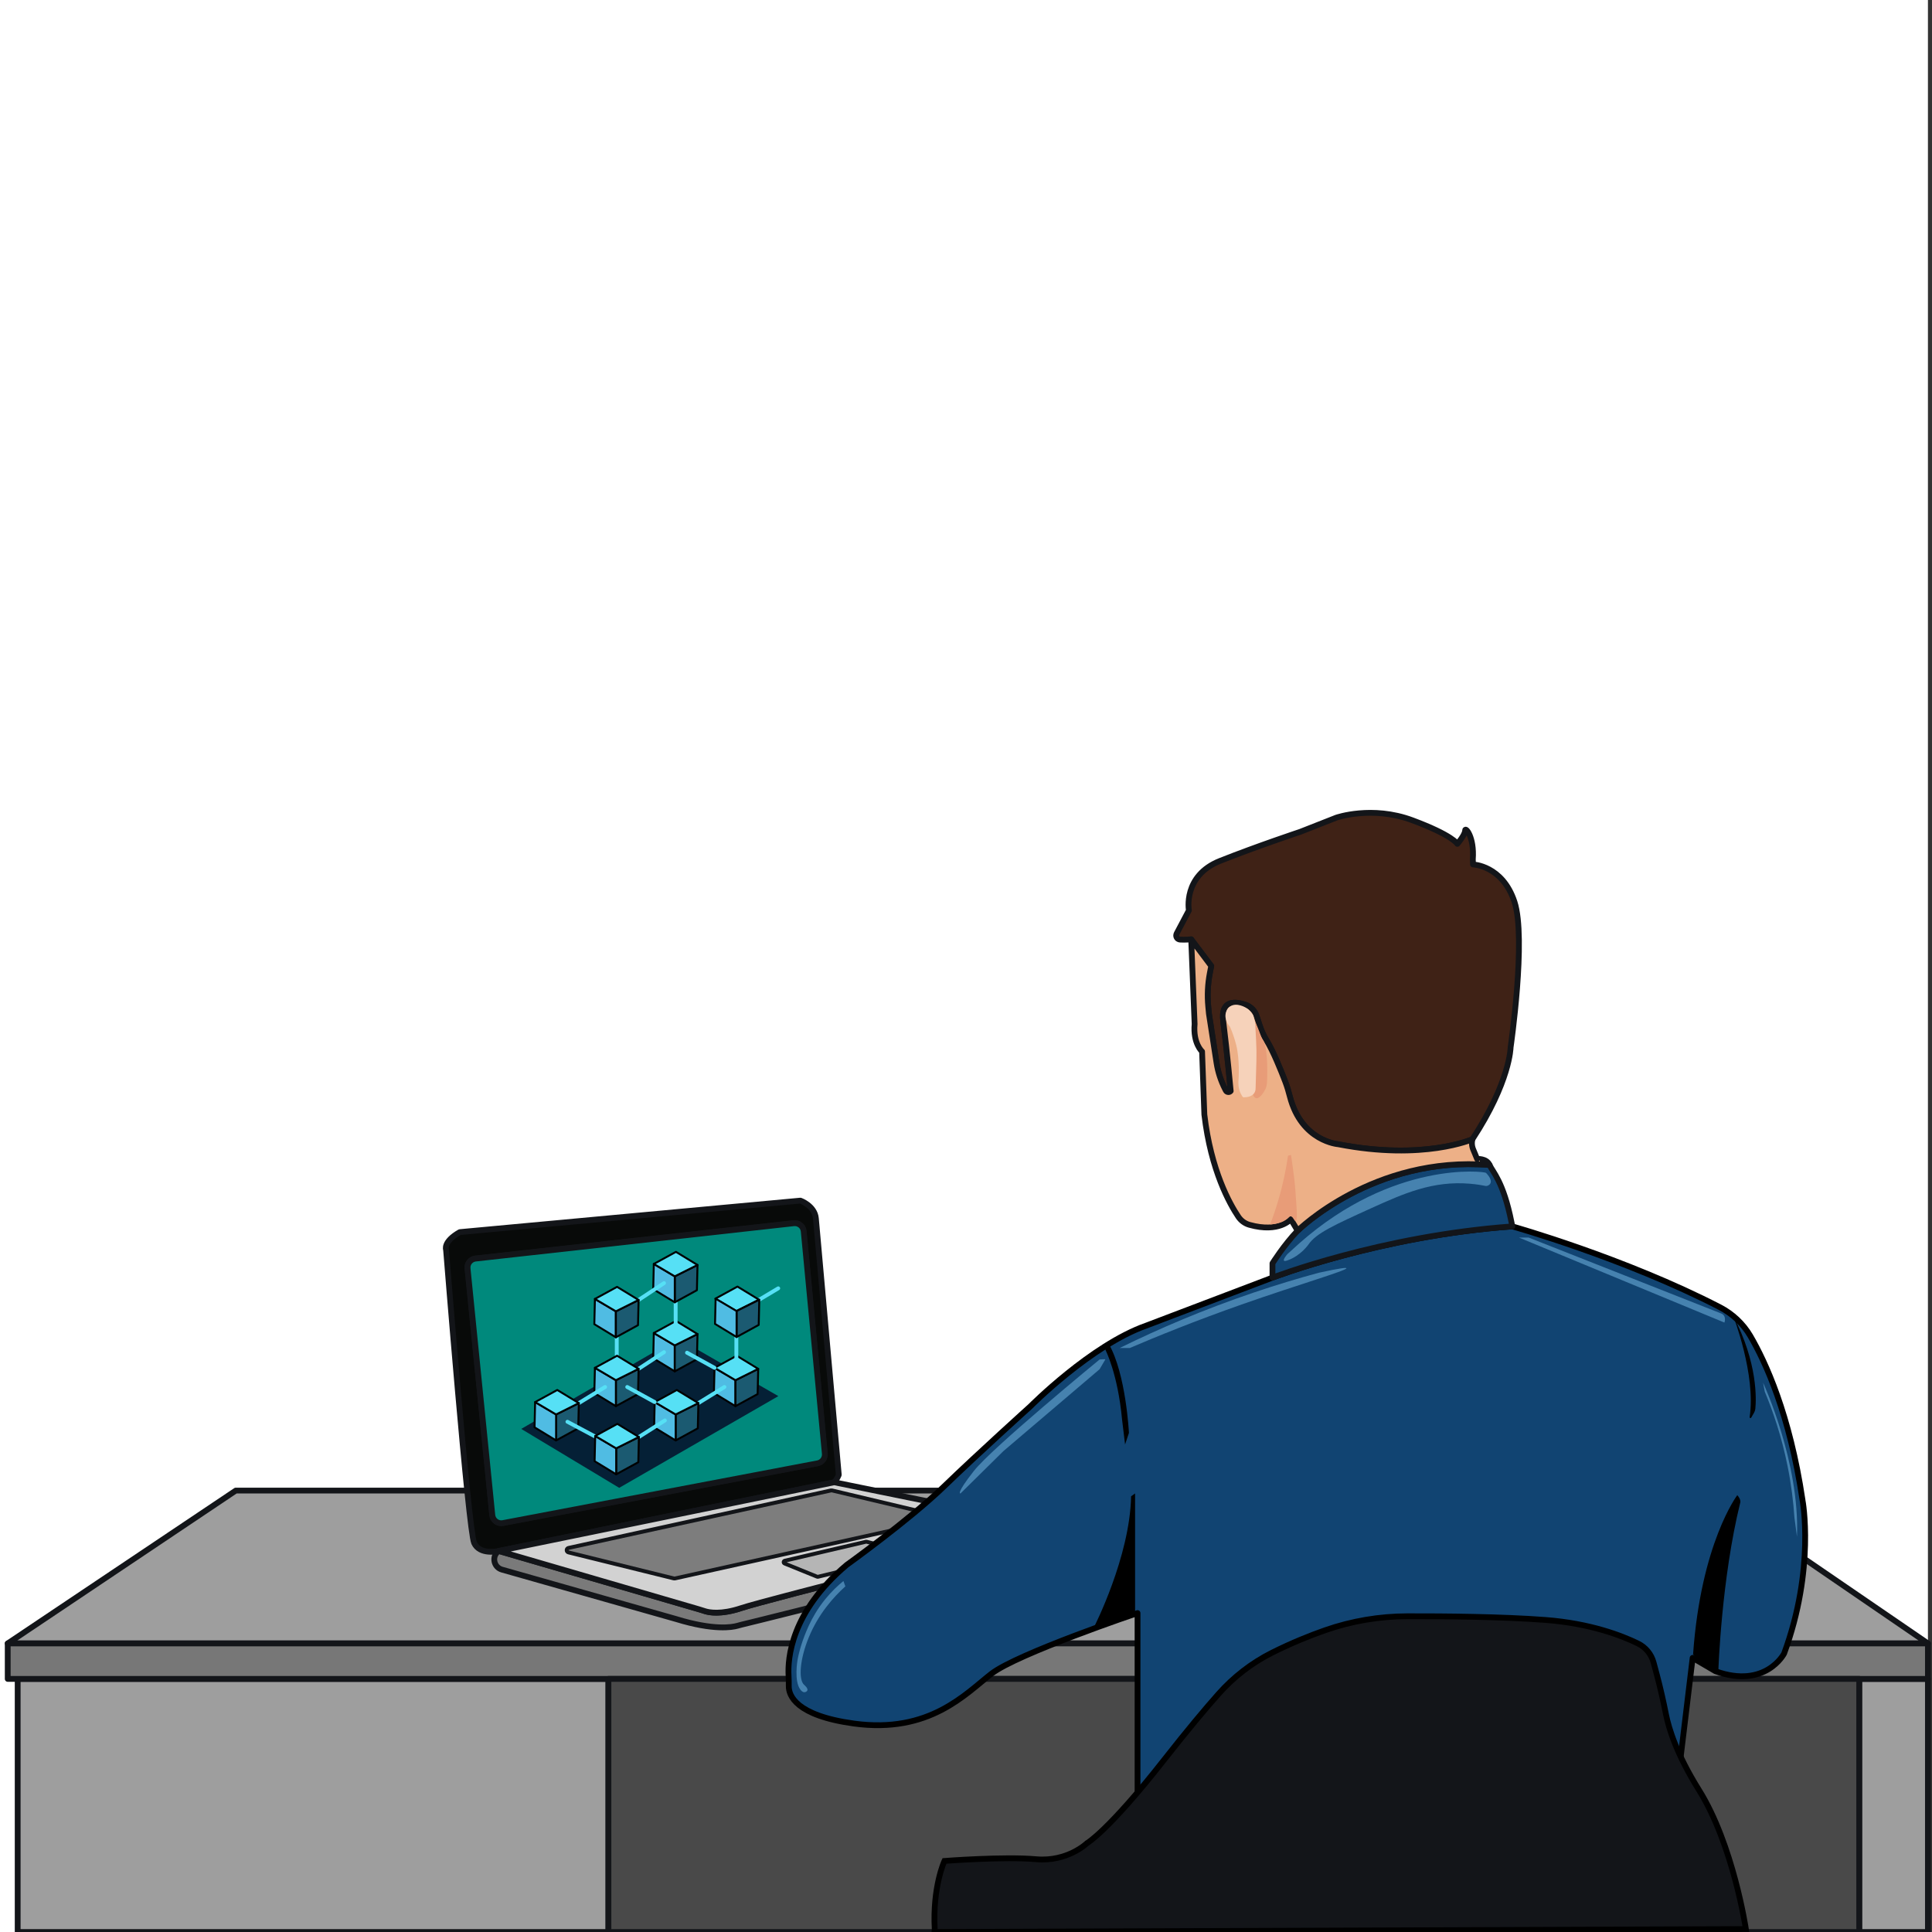 <?xml version="1.0" encoding="utf-8"?>
<!-- Generator: Adobe Illustrator 27.2.0, SVG Export Plug-In . SVG Version: 6.00 Build 0)  -->
<svg version="1.1" xmlns="http://www.w3.org/2000/svg" xmlns:xlink="http://www.w3.org/1999/xlink" x="0px" y="0px"
	 viewBox="0 0 1000 1000" style="enable-background:new 0 0 1000 1000;" xml:space="preserve">
<rect x="0" y="0" width="1000" height="1000" fill="#333333" stroke="none"/>
<style type="text/css">
	.st0{fill:#FFFFFF;}
	.st1{fill:#9E9E9E;stroke:#131519;stroke-width:3;stroke-linejoin:round;stroke-miterlimit:10;}
	.st2{fill:#777777;stroke:#131519;stroke-width:3;stroke-linejoin:round;stroke-miterlimit:10;}
	.st3{fill:#494949;stroke:#131519;stroke-width:3;stroke-linejoin:round;stroke-miterlimit:10;}
	.st4{fill:#080A09;stroke:#131519;stroke-width:3;stroke-linejoin:round;stroke-miterlimit:10;}
	.st5{fill:#00897C;stroke:#131519;stroke-width:3;stroke-linejoin:round;stroke-miterlimit:10;}
	.st6{fill:#7A7A7A;stroke:#131519;stroke-width:3;stroke-linejoin:round;stroke-miterlimit:10;}
	.st7{fill:#D2D2D2;stroke:#131519;stroke-width:3;stroke-linejoin:round;stroke-miterlimit:10;}
	.st8{fill:#052036;}
	.st9{fill:none;stroke:#56E0F5;stroke-width:2;stroke-linecap:round;stroke-linejoin:round;stroke-miterlimit:10;}
	.st10{fill:#50BCE3;stroke:#000000;stroke-linecap:round;stroke-linejoin:round;stroke-miterlimit:10;}
	.st11{fill:#1B5A71;stroke:#000000;stroke-linecap:round;stroke-linejoin:round;stroke-miterlimit:10;}
	.st12{fill:#56E0F5;stroke:#000000;stroke-linecap:round;stroke-linejoin:round;stroke-miterlimit:10;}
	.st13{fill:#7D7D7D;stroke:#131519;stroke-linejoin:round;stroke-miterlimit:10;}
	.st14{fill:#B5B5B5;stroke:#131519;stroke-linejoin:round;stroke-miterlimit:10;}
	.st15{fill:#114472;stroke:#000000;stroke-width:3;stroke-linejoin:round;stroke-miterlimit:10;}
	.st16{fill:#114472;stroke:#131519;stroke-width:3;stroke-linejoin:round;stroke-miterlimit:10;}
	.st17{fill:#3F2216;stroke:#131519;stroke-width:3;stroke-linejoin:round;stroke-miterlimit:10;}
	.st18{fill:#EDB087;stroke:#131519;stroke-width:3;stroke-linejoin:round;stroke-miterlimit:10;}
	.st19{fill:#E89C78;}
	.st20{fill:#F6D2BA;}
	.st21{fill:#4682AF;}
	.st22{fill:#131519;stroke:#000000;stroke-width:3;stroke-miterlimit:10;}
	.st23{fill:#EDB087;}
	.st24{fill:#7A1D32;}
	.st25{fill:#FBB03B;}
	.st26{fill:#3F2216;}
	.st27{fill:#2D1708;}
	.st28{fill:#114472;}
</style>
<g id="BG">
	<rect class="st0" width="997.89" height="1000"/>
</g>
<g id="Стол">
	<rect x="9.15" y="869" class="st1" width="305.78" height="131"/>
	<rect x="962.33" y="869" class="st1" width="35.56" height="131"/>
	<polygon class="st1" points="997.89,850.63 4,850.63 122.04,771.52 882.33,771.52 	"/>
	<rect x="4" y="850.63" class="st2" width="993.89" height="18.37"/>
	<rect x="314.93" y="869" class="st3" width="647.4" height="131"/>
</g>
<g id="Компьютер">
	<path class="st4" d="M422.3,630.63c-0.59-6.52-8-9.19-8-9.19l-176.29,16.3c-8.89,5.04-7.12,9.18-7.12,9.18
		s11.56,145.19,14.52,151.71c2.89,6.35,12.23,4.27,12.72,4.16l0.02-0.01h0.01l173.62-35.56c1.48-1.48,2.37-3.85,2.37-3.85
		L422.3,630.63z M423.1,757.34l-162.85,30.93c-2.68,0.51-5.22-1.39-5.49-4.1l-12.81-127.7c-0.26-2.54,1.58-4.81,4.11-5.09
		l164.73-18.3c2.58-0.29,4.9,1.59,5.14,4.18l10.93,115.07C427.09,754.73,425.46,756.9,423.1,757.34z"/>
	<path class="st5" d="M423.17,757.41l-162.85,30.93c-2.68,0.51-5.22-1.39-5.49-4.1l-12.81-127.7c-0.26-2.54,1.58-4.81,4.11-5.09
		l164.73-18.3c2.58-0.29,4.9,1.59,5.14,4.18l10.93,115.07C427.16,754.8,425.53,756.97,423.17,757.41z"/>
	<path class="st6" d="M533.26,798.26c-4.38,7.08-133.95,38.91-149.45,42.67c-0.74,0.18-1.46,0.38-2.2,0.59
		c-2.52,0.71-12.1,2.52-31.6-3.49l-90.21-25.61c-4.3-1.22-5.4-6.87-1.81-9.53c0.05-0.04,0.1-0.07,0.15-0.11l106.02,30.87
		c0,0,6.32,3.12,19.61-1.33c13.28-4.44,143.5-37.11,143.5-37.11s6-1.11,6-7.33C533.26,787.89,536,793.81,533.26,798.26z"/>
	<path class="st7" d="M431.78,767.22l-173.62,35.56l103.38,30.12c1.15,0.34,2.29,0.71,3.43,1.07c2.11,0.66,8.26,1.88,18.78-1.64
		c13.28-4.44,143.5-37.11,143.5-37.11c4.06-1.36,6.68-3.74,6.53-5.9c-0.03-0.4-0.16-0.88-0.53-1.43L431.78,767.22z M469.64,804.34
		l-46.37,11.31c-0.05,0.01-0.11,0-0.15-0.02l-16.85-6.84c-0.22-0.09-0.2-0.41,0.03-0.47l42.02-9.83c0.04-0.01,0.08-0.01,0.11,0
		l21.21,5.38C469.89,803.93,469.89,804.28,469.64,804.34z M485.48,786.31L349.2,816.52c-0.1,0.02-0.21,0.02-0.31-0.01l-54.56-13.48
		c-0.7-0.17-0.69-1.17,0.01-1.33l135.88-29.78c0.1-0.02,0.21-0.02,0.31,0l54.96,13.06C486.19,785.15,486.18,786.15,485.48,786.31z"
		/>
	<polygon class="st8" points="269.79,739.6 320.5,770.1 402.87,722.63 350.82,692.69 	"/>
	<line class="st9" x1="319.23" y1="692.18" x2="319.23" y2="707.99"/>
	<polygon class="st10" points="349.26,696.38 349.26,709.82 338.11,703.03 338.41,689.97 	"/>
	<line class="st9" x1="330.54" y1="708.51" x2="343.69" y2="699.89"/>
	<polygon class="st11" points="330.54,708.51 330.23,721.57 318.78,727.83 318.78,714.39 	"/>
	<polygon class="st10" points="318.78,714.39 318.78,727.83 307.62,721.04 307.93,707.99 	"/>
	<polygon class="st12" points="330.54,708.51 318.78,714.39 307.93,707.99 319.39,701.72 	"/>
	<polygon class="st10" points="380.68,714.39 380.68,727.83 369.53,721.04 369.84,707.99 	"/>
	<line class="st9" x1="299.6" y1="726.24" x2="313.2" y2="717.91"/>
	<polygon class="st11" points="299.6,726.24 299.29,739.3 287.83,745.57 287.83,732.13 	"/>
	<polygon class="st10" points="287.83,732.13 287.83,745.57 276.68,738.78 276.98,725.72 	"/>
	<line class="st9" x1="361.48" y1="726.24" x2="374.96" y2="717.91"/>
	<polygon class="st12" points="299.6,726.24 287.83,732.13 276.98,725.72 288.44,719.45 	"/>
	<line class="st9" x1="293.71" y1="735.91" x2="308.5" y2="743.78"/>
	<polygon class="st11" points="361.48,726.24 361.18,739.3 349.72,745.57 349.72,732.13 	"/>
	<polygon class="st10" points="349.72,732.13 349.72,745.57 338.57,738.78 338.87,725.72 	"/>
	<polygon class="st12" points="361.48,726.24 349.72,732.13 338.87,725.72 350.33,719.45 	"/>
	<path class="st13" d="M485.48,786.31L349.2,816.52c-0.1,0.02-0.21,0.02-0.31-0.01l-54.56-13.48c-0.7-0.17-0.69-1.17,0.01-1.33
		l136.07-29.79c18.42,4.35,36.66,8.72,55.08,13.08C486.19,785.15,486.18,786.15,485.48,786.31z"/>
	<path class="st14" d="M469.64,804.34l-46.37,11.31c-0.05,0.01-0.11,0-0.15-0.02l-16.85-6.84c-0.22-0.09-0.2-0.41,0.03-0.47
		l42.02-9.83c0.04-0.01,0.08-0.01,0.11,0l21.21,5.38C469.89,803.93,469.89,804.28,469.64,804.34z"/>
	<line class="st9" x1="330.69" y1="743.78" x2="344.14" y2="735.21"/>
	<polygon class="st11" points="330.69,743.78 330.39,756.84 318.93,763.1 318.93,749.66 	"/>
	<polygon class="st10" points="318.93,749.66 318.93,763.1 307.77,756.31 308.08,743.26 	"/>
	<polygon class="st12" points="330.69,743.78 318.93,749.66 308.08,743.26 319.54,736.99 	"/>
	<polygon class="st10" points="318.78,678.74 318.78,692.18 307.62,685.39 307.93,672.33 	"/>
	<polygon class="st11" points="361.03,690.5 360.72,703.55 349.26,709.82 349.26,696.38 	"/>
	<polygon class="st12" points="361.03,690.5 349.26,696.38 338.41,689.97 349.87,683.7 	"/>
	<line class="st9" x1="349.72" y1="674.07" x2="349.72" y2="690.5"/>
	<polygon class="st11" points="361.03,654.75 360.72,667.8 349.26,674.07 349.26,660.63 	"/>
	<polygon class="st10" points="349.26,660.63 349.26,674.07 338.11,667.28 338.41,654.22 	"/>
	<line class="st9" x1="330.54" y1="672.86" x2="343.69" y2="664.14"/>
	<polygon class="st11" points="330.54,672.86 330.23,685.91 318.78,692.18 318.78,678.74 	"/>
	<polygon class="st12" points="330.54,672.86 318.78,678.74 307.93,672.33 319.39,666.07 	"/>
	<polygon class="st12" points="361.03,654.75 349.26,660.63 338.41,654.22 349.87,647.96 	"/>
	<polygon class="st11" points="392.45,708.51 392.14,721.57 380.68,727.83 380.68,714.39 	"/>
	<line class="st9" x1="392.09" y1="673.25" x2="402.81" y2="666.84"/>
	<polygon class="st12" points="392.45,708.51 380.68,714.39 369.84,707.99 381.29,701.72 	"/>
	<polygon class="st12" points="392.86,672.72 381.1,678.6 370.25,672.19 381.71,665.93 	"/>
	<line class="st9" x1="324.66" y1="717.91" x2="338.87" y2="725.72"/>
	<line class="st9" x1="355.6" y1="700.16" x2="369.84" y2="707.99"/>
	<line class="st9" x1="381.14" y1="691.8" x2="381.14" y2="707.99"/>
	<polygon class="st11" points="393.01,672.72 392.71,685.77 381.25,692.04 381.25,678.6 	"/>
	<polygon class="st10" points="381.25,678.6 381.25,692.04 370.1,685.25 370.4,672.19 	"/>
</g>
<g id="Персонаж">
	<path class="st15" d="M923.44,855.89c0,0-9.55,18.44-35.55,9.11l-11.78-6.89l-6.18,51.19l-281.14,18.48v-92.85
		c0,0-62.31,21.03-75.64,31.4c-13.34,10.37-32,31.11-71.11,25.78c-30.31-4.13-33.75-14.67-33.77-19.21c0-1.86,0-3.72-0.11-5.59
		c-0.5-8.78,1.19-32.93,30.03-57.27c0,0,32.59-23.41,50.37-40.6c17.77-17.18,44.74-41.48,44.74-41.48s31.4-31.7,59.85-41.77
		l65.48-24.89c0,0,56-21.63,124.15-26.52c0,0,58.13,16.35,107.41,41.83c6.55,3.39,12.05,8.52,15.78,14.89
		c7.8,13.35,20.42,40.57,27.03,85.06C933,776.56,939.67,811.89,923.44,855.89z"/>
	<path class="st16" d="M782.78,634.78c-68.15,4.89-124.15,26.52-124.15,26.52v-7.41c0,0,5.93-9.48,13.04-16.89
		c0,0,39.26-38.96,99.33-34c1.56,3.56,7.11,8.44,11.33,29.56L782.78,634.78z"/>
	<path class="st17" d="M781.89,542.11c0,0-0.22,17.78-19.78,47.56c0,0-25.26,11.18-69.41,2.59c0,0-19.04-1.36-25.07-24.68
		c-0.65-2.54-1.38-5.06-2.31-7.51c-2.21-5.81-6.32-16.04-9.87-21.78c-1.48-2.4-2.63-5-3.51-7.69l-1.55-4.75
		c-0.88-2.7-2.97-4.81-5.65-5.74c-5.21-1.8-12.99-2.76-11.59,8.45c2.07,16.59,3.85,36.14,3.85,36.14c-0.31,0.38-0.74,0.56-1.17,0.56
		c-0.55,0-1.09-0.29-1.37-0.84l-0.39-0.77c-2.18-4.23-3.66-8.79-4.39-13.5l-3.94-25.45l-0.35-3.69c-0.55-5.8-0.27-11.66,0.83-17.38
		l0.71-3.63l-10.37-13.81c0,0-3.18,0.32-5.86,0.13c-0.77-0.05-1.43-0.54-1.73-1.24c-0.12-0.28-0.18-0.57-0.18-0.86
		c0-0.36,0.09-0.72,0.26-1.04l6.32-11.96c0,0-3.26-17.92,16.15-25.63c19.41-7.7,41.48-15.03,41.48-15.03l18.67-7.34
		c0,0,18.44-6.44,39.33,1.34c20.89,7.77,23.33,12.22,23.33,12.22s4-4.67,4-6.89c0-2.22,4.89,3.33,4,14.89l0.11,2.66
		c0,0,15.23,0.45,21.45,19.34C790.11,485.67,781.89,542.11,781.89,542.11z"/>
	<path class="st18" d="M771,603c-60.07-4.96-99.33,34-99.33,34l-3.56-5.93c0,0-5.93,7.22-21.39,2.9c-2.35-0.65-4.37-2.14-5.74-4.16
		c-4.44-6.58-14.22-23.92-17.61-52.91l-1.18-32.64c0,0-4.75-4.15-3.86-14.22l-1.77-43.85L626.93,500l-0.71,3.63
		c-1.1,5.72-1.38,11.58-0.83,17.38l0.35,3.69l3.94,25.45c0.73,4.71,2.21,9.27,4.39,13.5l0.39,0.77c0.28,0.55,0.82,0.84,1.37,0.84
		c0.43,0,0.86-0.18,1.17-0.56c0,0-1.78-19.55-3.85-36.14c-1.4-11.21,6.38-10.25,11.59-8.45c2.68,0.93,4.77,3.04,5.65,5.74l1.55,4.75
		c0.88,2.69,2.03,5.29,3.51,7.69c3.55,5.74,7.66,15.97,9.87,21.78c0.93,2.45,1.66,4.97,2.31,7.51
		c6.03,23.32,25.07,24.68,25.07,24.68c44.15,8.59,69.41-2.59,69.41-2.59c-0.17,0.67-0.25,1.35-0.25,2.03c0,1.08,0.21,2.16,0.63,3.18
		l2.07,5.01C764.56,599.89,769.44,599.44,771,603z"/>
</g>
<g id="Тени">
	<path d="M566.19,842.33c0,0,18.67-36.44,19.26-67.85l2.07-1.48v62.22L566.19,842.33z"/>
	<path d="M899.22,773.89c0,0-18.82,24.74-22.89,82.44c0,0,6,7.33,13.11,8c0,0,1.56-47.11,11.33-86.67
		C900.78,777.67,901.22,776.11,899.22,773.89z"/>
	<path d="M572.11,698.56c0,0,6.44,12.22,8.67,36.22l1.56,12.89l2-6c0,0-1.5-30.48-10.42-46.02L572.11,698.56z"/>
	<path d="M897.13,681.17c0,0,11.84,30.48,8.48,52.32c-0.07,0.48,0.57,0.71,0.81,0.28l1.47-2.54c0.37-0.63,0.59-1.33,0.67-2.05
		C909.03,724.44,909.89,705.48,897.13,681.17z"/>
	<path class="st19" d="M648.11,564.85c0,0,0.44,3.23,2.04,3.57c1.77,0.37,3.86-2.74,4.77-4.6c0.93-1.9,1.01-3.24,1.02-10.37
		c0,0,0.01-12-2.11-14.89c-0.06-0.08-0.39-0.51-0.72-1.17c-0.15-0.29-0.25-0.55-0.5-1.22c-0.26-0.7-0.39-1.04-0.56-1.56
		c0,0-0.48-1.43-1.28-3.28c-0.1-0.24-1.96-4.48-2.67-4.41C647.22,527.01,646.65,534.01,648.11,564.85z"/>
	<path class="st20" d="M642.67,566.87c-1.94-2.97-1.67-6.91-1.67-6.91c0.14-2.03,0.78-11.58-1.19-19.26
		c-1.47-5.73-3.23-9.33-3.23-9.33c-0.17-0.19-3.26-3.63-1.98-7.49c0.15-0.46,0.67-1.96,2.11-2.94c3.26-2.24,8.02,0.31,9.39,1.5
		c0.85,0.73,1.61,1.72,1.61,1.72c0.49,0.64,0.74,0.96,0.94,1.44c0.28,0.66,0.23,0.98,0.67,2.48c0.11,0.38,0.18,0.57,0.22,0.72
		c0.21,0.89,0.22,1.86,0.34,4.47c0.07,1.47,0.16,3.28,0.28,5.38c0.2,3.5,0.25,7.02,0.15,10.52l-0.41,14.11
		c0.05,2.45-1.68,4.68-6.06,4.69C643.1,567.99,642.83,567.11,642.67,566.87z"/>
	<path class="st19" d="M657.41,633.79c1.49-3.88,2.91-8.02,4.23-12.5c2.45-8.32,4.02-16.09,5.03-23.07l1.56-0.44
		c0.8,5.29,1.39,9.83,1.81,13.37c0.28,2.34,0.53,6.08,1.04,13.56c0.12,1.72,0.46,7.15-0.44,7.33c-0.66,0.13-1.45-2.62-2.74-2.52
		c-0.51,0.04-0.55,0.48-1.81,1.44c-0.14,0.11-0.99,0.75-2.12,1.3c-0.2,0.1-0.99,0.47-2.5,0.87
		C660.46,633.39,659.11,633.65,657.41,633.79z"/>
	<path class="st21" d="M579.52,697.74c20.47-10.09,43.65-20,69.48-28.74c11.57-3.91,22.81-7.3,33.65-10.24
		c11.63-2.53,14.16-2.68,14.25-2.33c0.32,1.15-24.85,8.48-53.08,18.37c-25.4,8.9-45.72,17.23-59.05,22.93
		C583.02,697.74,581.27,697.74,579.52,697.74z"/>
	<path class="st21" d="M769.15,607.07c-0.74-0.77-48-6.52-96.59,36.44l-6.22,5.63c0,0-2.33,2.66-1.75,3.37
		c0.31,0.39,1.36,0.02,1.75-0.11c6.97-2.42,10.96-8.3,10.96-8.3c3.93-5.78,13.38-10.08,32.3-18.67
		c17.18-7.8,32.07-14.35,51.26-12.74c3.52,0.3,6.39,0.8,8.3,1.19C770.26,613.94,774.18,612.31,769.15,607.07z"/>
	<path class="st21" d="M786.22,640.56l106.34,44c0,0,1.33-3.56-1.78-4.74c-3.11-1.19-99.56-39.26-99.56-39.26H786.22z"/>
	<path class="st21" d="M569.15,703.67c0,0-55.63,45.63-65.15,57.78c-9.52,12.15-6.85,11.56-6.85,11.56l22.22-21.93l49.78-42.37
		l2.96-5.04C572.11,703.67,572.7,703.37,569.15,703.67z"/>
	<path class="st21" d="M912.56,715.67c0,0,19.11,41.11,17.56,79.78c-0.44-3.33-0.89-6.67-1.33-10c-0.54-8.03-1.61-17-3.56-26.67
		c-3.03-15.07-7.41-27.97-11.78-38.44C913.15,718.78,912.85,717.22,912.56,715.67z"/>
	<path class="st21" d="M436.56,818.33c-2.85,2.32-6.18,5.41-9.44,9.44c-4.01,4.95-6.68,9.74-8.44,13.56
		c-3.51,7.6-5.16,13.88-5.89,18c0,0-1.93,10.91,1.56,15.3c0.3,0.38,1.01,1.27,2,1.26c0.63-0.01,1.37-0.39,1.56-0.96
		c0.37-1.11-1.42-2.63-1.78-2.96c-2.87-2.7-2.17-13.17,2.52-24.52c4.98-12.05,12.65-20.71,18.91-26.35
		C437.21,820.17,436.88,819.25,436.56,818.33z"/>
</g>
<g id="Стул">
	<path class="st22" d="M903.67,998.48c0,0-6.52-43.56-24.3-72c-11.56-18.49-15.6-31.85-17.02-38.93
		c-1.39-6.97-2.94-13.91-4.78-20.77l-1.69-6.3c-1.16-4.3-4.11-7.88-8.11-9.83c-8.34-4.06-24.62-10.39-47.8-12.16
		c-22.52-1.72-52.79-1.96-71.48-1.92c-14.48,0.03-28.86,2.45-42.54,7.22c-8.02,2.8-17.45,6.6-27.53,11.64
		c-10.55,5.28-19.96,12.6-27.79,21.43c-6.42,7.24-15.59,18.09-28,33.91c-29.04,37.04-40,43.26-40,43.26s-10.07,9.78-26.37,8.3
		c-16.3-1.48-47.41,0.89-47.41,0.89s-6.22,13.33-5.04,35.26l-0.15,1.52L903.67,998.48z"/>
</g>
<g id="Палитра">
	<g>
		<rect x="699.9" y="-174.96" class="st20" width="132.81" height="132.81"/>
		<rect x="832.71" y="-174.96" class="st23" width="132.81" height="132.81"/>
		<rect x="965.52" y="-174.96" class="st19" width="132.81" height="132.81"/>
	</g>
	<g>
		<rect x="267.43" y="-174.96" class="st24" width="132.81" height="132.81"/>
		<rect x="134.62" y="-174.96" class="st25" width="132.81" height="132.81"/>
		<rect x="1.81" y="-174.96" class="st26" width="132.81" height="132.81"/>
		<rect x="-131" y="-174.96" class="st27" width="132.81" height="132.81"/>
		<rect x="400.24" y="-174.96" class="st21" width="132.81" height="132.81"/>
		<rect x="533.05" y="-174.96" class="st28" width="132.81" height="132.81"/>
	</g>
</g>
</svg>
